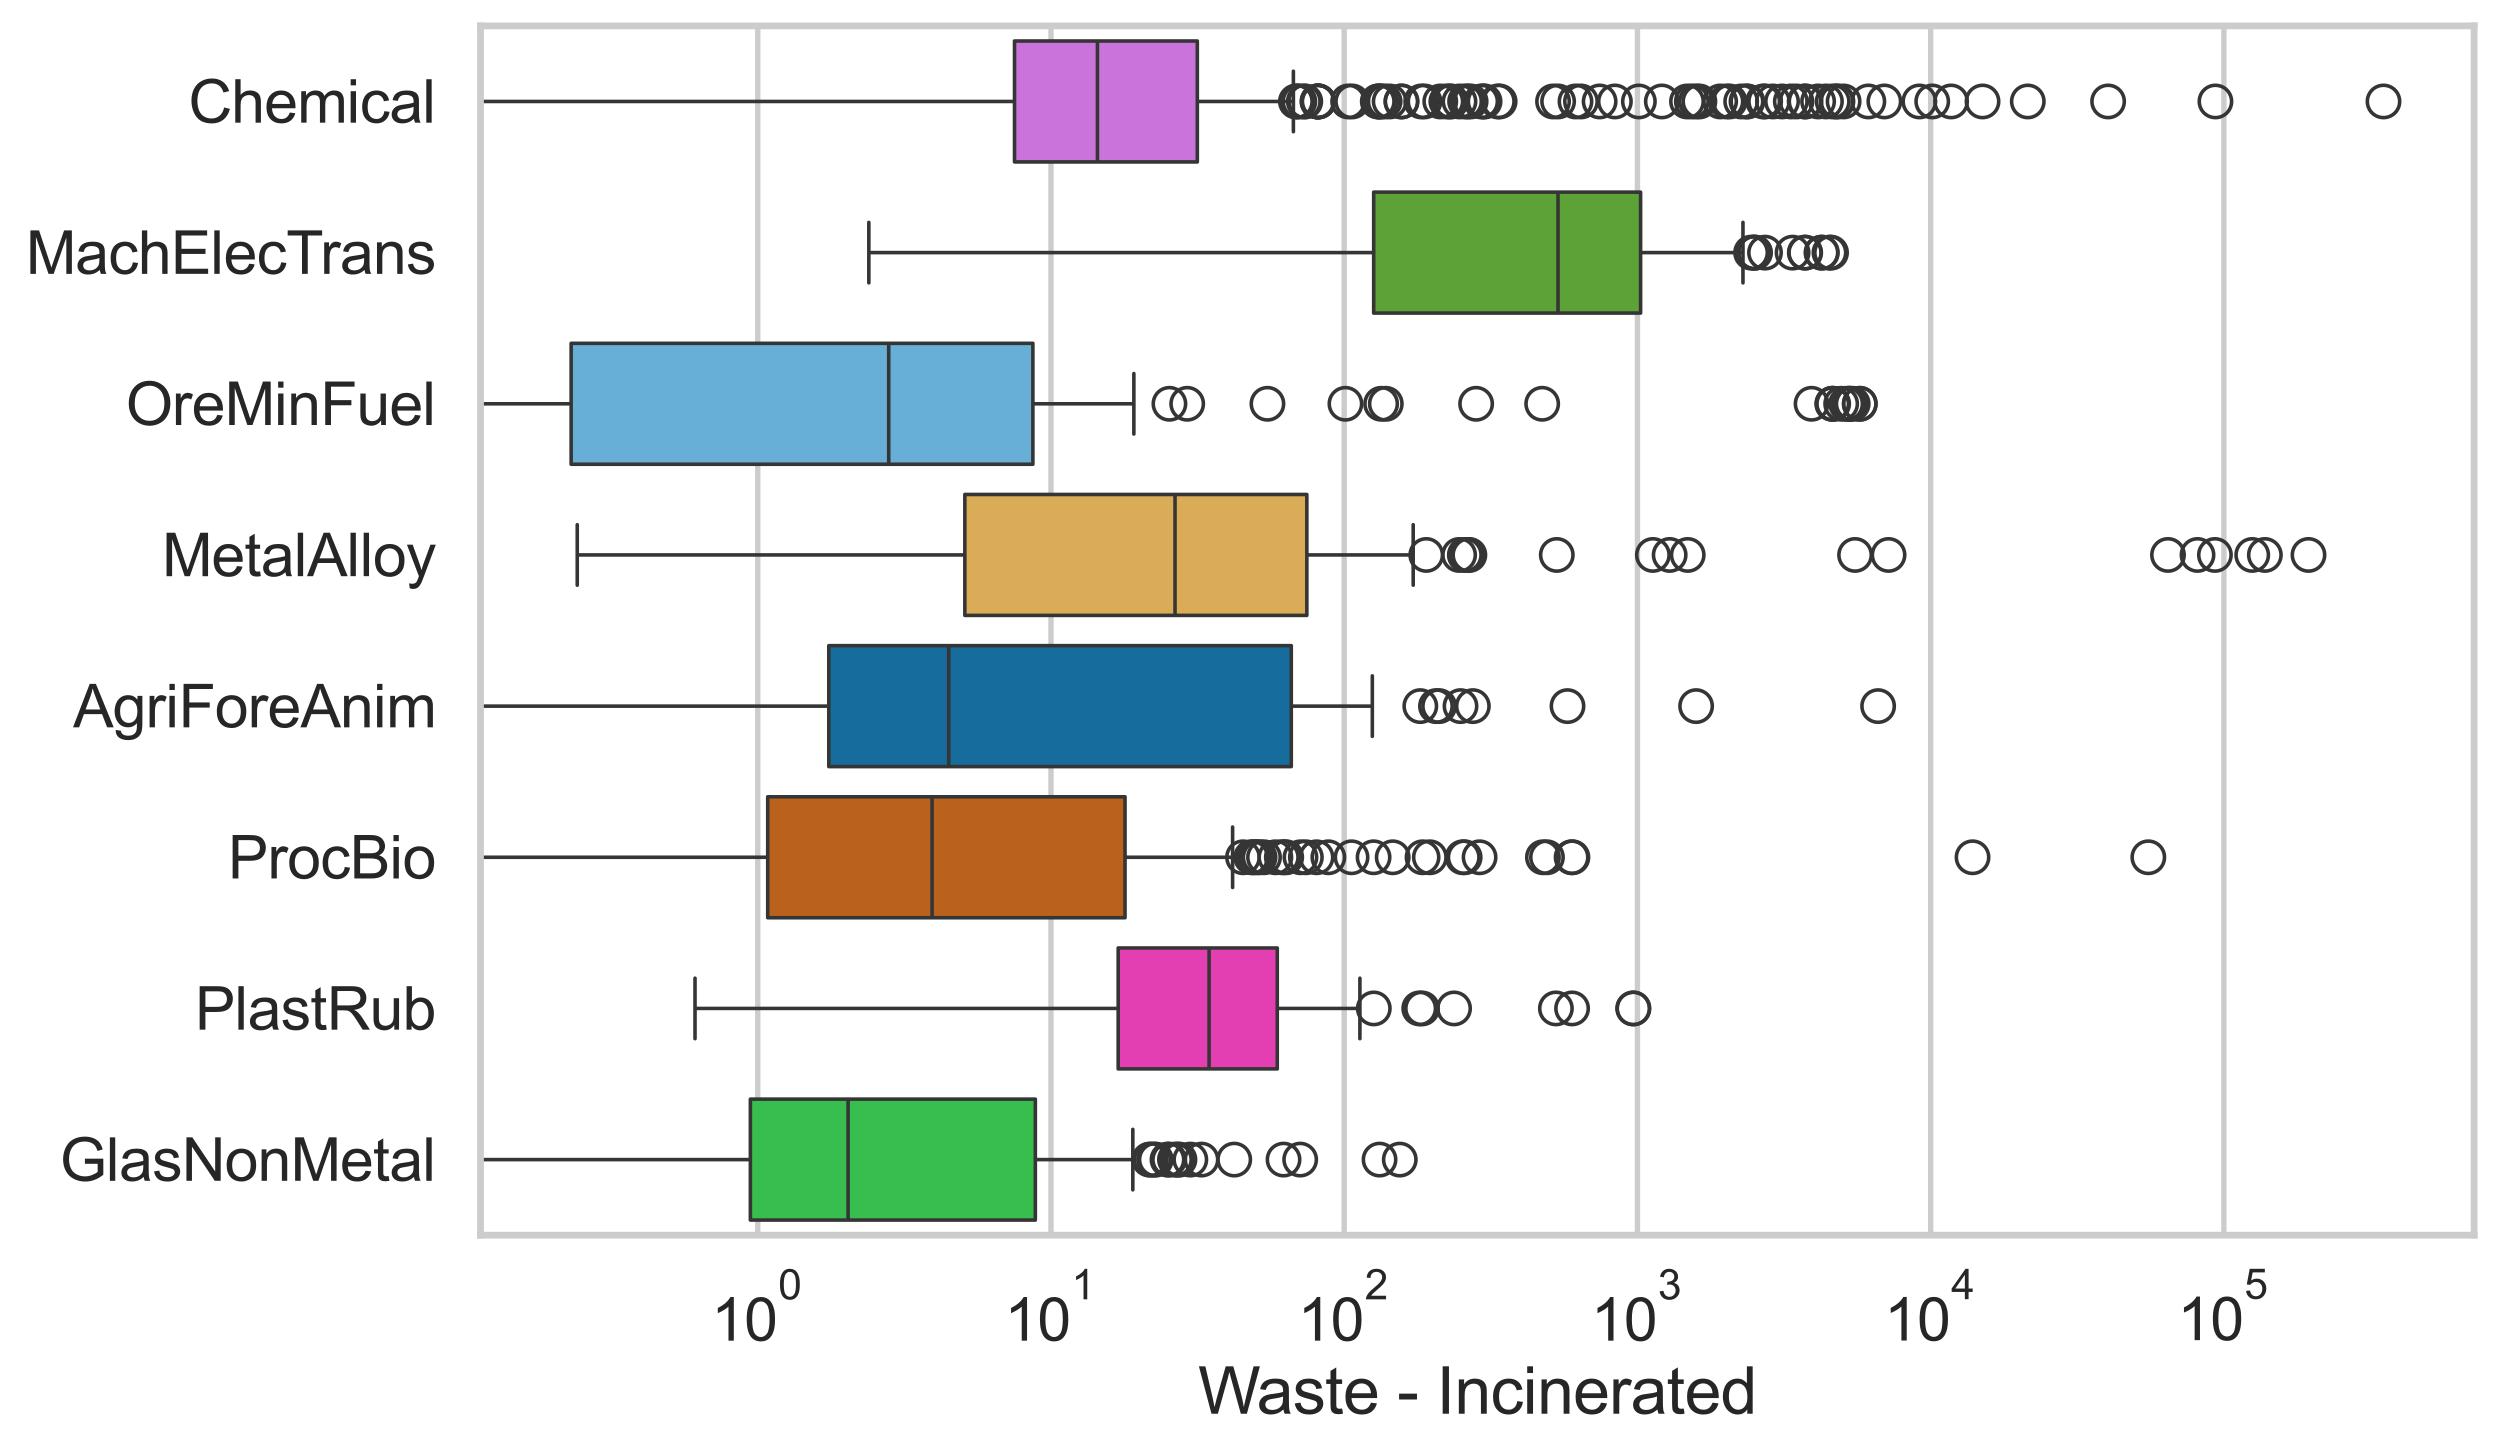 <?xml version="1.0" encoding="utf-8" standalone="no"?>
<!DOCTYPE svg PUBLIC "-//W3C//DTD SVG 1.1//EN"
  "http://www.w3.org/Graphics/SVG/1.1/DTD/svg11.dtd">
<svg xmlns:xlink="http://www.w3.org/1999/xlink" width="695.577pt" height="404.121pt" viewBox="0 0 695.577 404.121" xmlns="http://www.w3.org/2000/svg" version="1.1">
 <defs>
  <style type="text/css">*{stroke-linejoin: round; stroke-linecap: butt}</style>
 </defs>
 <g id="figure_1">
  <g id="patch_1">
   <path d="M 0 404.121 
L 695.577 404.121 
L 695.577 0 
L 0 0 
z
" style="fill: #ffffff"/>
  </g>
  <g id="axes_1">
   <g id="patch_2">
    <path d="M 133.697 343.665 
L 688.377 343.665 
L 688.377 7.2 
L 133.697 7.2 
z
" style="fill: #ffffff"/>
   </g>
   <g id="matplotlib.axis_1">
    <g id="xtick_1">
     <g id="line2d_1">
      <path d="M 210.829 343.665 
L 210.829 7.2 
" clip-path="url(#pbe32c1577d)" style="fill: none; stroke: #cccccc; stroke-width: 1.5; stroke-linecap: round"/>
     </g>
     <g id="text_1">
      <!-- $\mathdefault{10^{0}}$ -->
      <g style="fill: #262626" transform="translate(197.876 373.18) scale(0.165 -0.165)">
       <defs>
        <path id="ArialMT-31" d="M 2384 0 
L 1822 0 
L 1822 3584 
Q 1619 3391 1289 3197 
Q 959 3003 697 2906 
L 697 3450 
Q 1169 3672 1522 3987 
Q 1875 4303 2022 4600 
L 2384 4600 
L 2384 0 
z
" transform="scale(0.016)"/>
        <path id="ArialMT-30" d="M 266 2259 
Q 266 3072 433 3567 
Q 600 4063 929 4331 
Q 1259 4600 1759 4600 
Q 2128 4600 2406 4451 
Q 2684 4303 2865 4023 
Q 3047 3744 3150 3342 
Q 3253 2941 3253 2259 
Q 3253 1453 3087 958 
Q 2922 463 2592 192 
Q 2263 -78 1759 -78 
Q 1097 -78 719 397 
Q 266 969 266 2259 
z
M 844 2259 
Q 844 1131 1108 757 
Q 1372 384 1759 384 
Q 2147 384 2411 759 
Q 2675 1134 2675 2259 
Q 2675 3391 2411 3762 
Q 2147 4134 1753 4134 
Q 1366 4134 1134 3806 
Q 844 3388 844 2259 
z
" transform="scale(0.016)"/>
       </defs>
       <use xlink:href="#ArialMT-31" transform="translate(0 0.994)"/>
       <use xlink:href="#ArialMT-30" transform="translate(55.615 0.994)"/>
       <use xlink:href="#ArialMT-30" transform="translate(112.973 70.688) scale(0.7)"/>
      </g>
     </g>
    </g>
    <g id="xtick_2">
     <g id="line2d_2">
      <path d="M 292.415 343.665 
L 292.415 7.2 
" clip-path="url(#pbe32c1577d)" style="fill: none; stroke: #cccccc; stroke-width: 1.5; stroke-linecap: round"/>
     </g>
     <g id="text_2">
      <!-- $\mathdefault{10^{1}}$ -->
      <g style="fill: #262626" transform="translate(279.462 373.18) scale(0.165 -0.165)">
       <use xlink:href="#ArialMT-31" transform="translate(0 0.994)"/>
       <use xlink:href="#ArialMT-30" transform="translate(55.615 0.994)"/>
       <use xlink:href="#ArialMT-31" transform="translate(112.973 70.688) scale(0.7)"/>
      </g>
     </g>
    </g>
    <g id="xtick_3">
     <g id="line2d_3">
      <path d="M 374 343.665 
L 374 7.2 
" clip-path="url(#pbe32c1577d)" style="fill: none; stroke: #cccccc; stroke-width: 1.5; stroke-linecap: round"/>
     </g>
     <g id="text_3">
      <!-- $\mathdefault{10^{2}}$ -->
      <g style="fill: #262626" transform="translate(361.048 373.18) scale(0.165 -0.165)">
       <defs>
        <path id="ArialMT-32" d="M 3222 541 
L 3222 0 
L 194 0 
Q 188 203 259 391 
Q 375 700 629 1000 
Q 884 1300 1366 1694 
Q 2113 2306 2375 2664 
Q 2638 3022 2638 3341 
Q 2638 3675 2398 3904 
Q 2159 4134 1775 4134 
Q 1369 4134 1125 3890 
Q 881 3647 878 3216 
L 300 3275 
Q 359 3922 746 4261 
Q 1134 4600 1788 4600 
Q 2447 4600 2831 4234 
Q 3216 3869 3216 3328 
Q 3216 3053 3103 2787 
Q 2991 2522 2730 2228 
Q 2469 1934 1863 1422 
Q 1356 997 1212 845 
Q 1069 694 975 541 
L 3222 541 
z
" transform="scale(0.016)"/>
       </defs>
       <use xlink:href="#ArialMT-31" transform="translate(0 0.994)"/>
       <use xlink:href="#ArialMT-30" transform="translate(55.615 0.994)"/>
       <use xlink:href="#ArialMT-32" transform="translate(112.973 70.688) scale(0.7)"/>
      </g>
     </g>
    </g>
    <g id="xtick_4">
     <g id="line2d_4">
      <path d="M 455.586 343.665 
L 455.586 7.2 
" clip-path="url(#pbe32c1577d)" style="fill: none; stroke: #cccccc; stroke-width: 1.5; stroke-linecap: round"/>
     </g>
     <g id="text_4">
      <!-- $\mathdefault{10^{3}}$ -->
      <g style="fill: #262626" transform="translate(442.634 373.18) scale(0.165 -0.165)">
       <defs>
        <path id="ArialMT-33" d="M 269 1209 
L 831 1284 
Q 928 806 1161 595 
Q 1394 384 1728 384 
Q 2125 384 2398 659 
Q 2672 934 2672 1341 
Q 2672 1728 2419 1979 
Q 2166 2231 1775 2231 
Q 1616 2231 1378 2169 
L 1441 2663 
Q 1497 2656 1531 2656 
Q 1891 2656 2178 2843 
Q 2466 3031 2466 3422 
Q 2466 3731 2256 3934 
Q 2047 4138 1716 4138 
Q 1388 4138 1169 3931 
Q 950 3725 888 3313 
L 325 3413 
Q 428 3978 793 4289 
Q 1159 4600 1703 4600 
Q 2078 4600 2393 4439 
Q 2709 4278 2876 4000 
Q 3044 3722 3044 3409 
Q 3044 3113 2884 2869 
Q 2725 2625 2413 2481 
Q 2819 2388 3044 2092 
Q 3269 1797 3269 1353 
Q 3269 753 2831 336 
Q 2394 -81 1725 -81 
Q 1122 -81 723 278 
Q 325 638 269 1209 
z
" transform="scale(0.016)"/>
       </defs>
       <use xlink:href="#ArialMT-31" transform="translate(0 0.994)"/>
       <use xlink:href="#ArialMT-30" transform="translate(55.615 0.994)"/>
       <use xlink:href="#ArialMT-33" transform="translate(112.973 70.688) scale(0.7)"/>
      </g>
     </g>
    </g>
    <g id="xtick_5">
     <g id="line2d_5">
      <path d="M 537.172 343.665 
L 537.172 7.2 
" clip-path="url(#pbe32c1577d)" style="fill: none; stroke: #cccccc; stroke-width: 1.5; stroke-linecap: round"/>
     </g>
     <g id="text_5">
      <!-- $\mathdefault{10^{4}}$ -->
      <g style="fill: #262626" transform="translate(524.219 373.015) scale(0.165 -0.165)">
       <defs>
        <path id="ArialMT-34" d="M 2069 0 
L 2069 1097 
L 81 1097 
L 81 1613 
L 2172 4581 
L 2631 4581 
L 2631 1613 
L 3250 1613 
L 3250 1097 
L 2631 1097 
L 2631 0 
L 2069 0 
z
M 2069 1613 
L 2069 3678 
L 634 1613 
L 2069 1613 
z
" transform="scale(0.016)"/>
       </defs>
       <use xlink:href="#ArialMT-31" transform="translate(0 0.202)"/>
       <use xlink:href="#ArialMT-30" transform="translate(55.615 0.202)"/>
       <use xlink:href="#ArialMT-34" transform="translate(112.973 69.895) scale(0.7)"/>
      </g>
     </g>
    </g>
    <g id="xtick_6">
     <g id="line2d_6">
      <path d="M 618.758 343.665 
L 618.758 7.2 
" clip-path="url(#pbe32c1577d)" style="fill: none; stroke: #cccccc; stroke-width: 1.5; stroke-linecap: round"/>
     </g>
     <g id="text_6">
      <!-- $\mathdefault{10^{5}}$ -->
      <g style="fill: #262626" transform="translate(605.805 373.015) scale(0.165 -0.165)">
       <defs>
        <path id="ArialMT-35" d="M 266 1200 
L 856 1250 
Q 922 819 1161 601 
Q 1400 384 1738 384 
Q 2144 384 2425 690 
Q 2706 997 2706 1503 
Q 2706 1984 2436 2262 
Q 2166 2541 1728 2541 
Q 1456 2541 1237 2417 
Q 1019 2294 894 2097 
L 366 2166 
L 809 4519 
L 3088 4519 
L 3088 3981 
L 1259 3981 
L 1013 2750 
Q 1425 3038 1878 3038 
Q 2478 3038 2890 2622 
Q 3303 2206 3303 1553 
Q 3303 931 2941 478 
Q 2500 -78 1738 -78 
Q 1113 -78 717 272 
Q 322 622 266 1200 
z
" transform="scale(0.016)"/>
       </defs>
       <use xlink:href="#ArialMT-31" transform="translate(0 0.88)"/>
       <use xlink:href="#ArialMT-30" transform="translate(55.615 0.88)"/>
       <use xlink:href="#ArialMT-35" transform="translate(112.973 70.573) scale(0.7)"/>
      </g>
     </g>
    </g>
    <g id="xtick_7"/>
    <g id="xtick_8"/>
    <g id="xtick_9"/>
    <g id="xtick_10"/>
    <g id="xtick_11"/>
    <g id="xtick_12"/>
    <g id="xtick_13"/>
    <g id="xtick_14"/>
    <g id="xtick_15"/>
    <g id="xtick_16"/>
    <g id="xtick_17"/>
    <g id="xtick_18"/>
    <g id="xtick_19"/>
    <g id="xtick_20"/>
    <g id="xtick_21"/>
    <g id="xtick_22"/>
    <g id="xtick_23"/>
    <g id="xtick_24"/>
    <g id="xtick_25"/>
    <g id="xtick_26"/>
    <g id="xtick_27"/>
    <g id="xtick_28"/>
    <g id="xtick_29"/>
    <g id="xtick_30"/>
    <g id="xtick_31"/>
    <g id="xtick_32"/>
    <g id="xtick_33"/>
    <g id="xtick_34"/>
    <g id="xtick_35"/>
    <g id="xtick_36"/>
    <g id="xtick_37"/>
    <g id="xtick_38"/>
    <g id="xtick_39"/>
    <g id="xtick_40"/>
    <g id="xtick_41"/>
    <g id="xtick_42"/>
    <g id="xtick_43"/>
    <g id="xtick_44"/>
    <g id="xtick_45"/>
    <g id="xtick_46"/>
    <g id="xtick_47"/>
    <g id="xtick_48"/>
    <g id="xtick_49"/>
    <g id="xtick_50"/>
    <g id="xtick_51"/>
    <g id="xtick_52"/>
    <g id="xtick_53"/>
    <g id="xtick_54"/>
    <g id="xtick_55"/>
    <g id="xtick_56"/>
    <g id="xtick_57"/>
    <g id="xtick_58"/>
    <g id="xtick_59"/>
    <g id="xtick_60"/>
    <g id="text_7">
     <!-- Waste - Incinerated -->
     <g style="fill: #262626" transform="translate(333.346 393.344) scale(0.18 -0.18)">
      <defs>
       <path id="ArialMT-57" d="M 1294 0 
L 78 4581 
L 700 4581 
L 1397 1578 
Q 1509 1106 1591 641 
Q 1766 1375 1797 1488 
L 2669 4581 
L 3400 4581 
L 4056 2263 
Q 4303 1400 4413 641 
Q 4500 1075 4641 1638 
L 5359 4581 
L 5969 4581 
L 4713 0 
L 4128 0 
L 3163 3491 
Q 3041 3928 3019 4028 
Q 2947 3713 2884 3491 
L 1913 0 
L 1294 0 
z
" transform="scale(0.016)"/>
       <path id="ArialMT-61" d="M 2588 409 
Q 2275 144 1986 34 
Q 1697 -75 1366 -75 
Q 819 -75 525 192 
Q 231 459 231 875 
Q 231 1119 342 1320 
Q 453 1522 633 1644 
Q 813 1766 1038 1828 
Q 1203 1872 1538 1913 
Q 2219 1994 2541 2106 
Q 2544 2222 2544 2253 
Q 2544 2597 2384 2738 
Q 2169 2928 1744 2928 
Q 1347 2928 1158 2789 
Q 969 2650 878 2297 
L 328 2372 
Q 403 2725 575 2942 
Q 747 3159 1072 3276 
Q 1397 3394 1825 3394 
Q 2250 3394 2515 3294 
Q 2781 3194 2906 3042 
Q 3031 2891 3081 2659 
Q 3109 2516 3109 2141 
L 3109 1391 
Q 3109 606 3145 398 
Q 3181 191 3288 0 
L 2700 0 
Q 2613 175 2588 409 
z
M 2541 1666 
Q 2234 1541 1622 1453 
Q 1275 1403 1131 1340 
Q 988 1278 909 1158 
Q 831 1038 831 891 
Q 831 666 1001 516 
Q 1172 366 1500 366 
Q 1825 366 2078 508 
Q 2331 650 2450 897 
Q 2541 1088 2541 1459 
L 2541 1666 
z
" transform="scale(0.016)"/>
       <path id="ArialMT-73" d="M 197 991 
L 753 1078 
Q 800 744 1014 566 
Q 1228 388 1613 388 
Q 2000 388 2187 545 
Q 2375 703 2375 916 
Q 2375 1106 2209 1216 
Q 2094 1291 1634 1406 
Q 1016 1563 777 1677 
Q 538 1791 414 1992 
Q 291 2194 291 2438 
Q 291 2659 392 2848 
Q 494 3038 669 3163 
Q 800 3259 1026 3326 
Q 1253 3394 1513 3394 
Q 1903 3394 2198 3281 
Q 2494 3169 2634 2976 
Q 2775 2784 2828 2463 
L 2278 2388 
Q 2241 2644 2061 2787 
Q 1881 2931 1553 2931 
Q 1166 2931 1000 2803 
Q 834 2675 834 2503 
Q 834 2394 903 2306 
Q 972 2216 1119 2156 
Q 1203 2125 1616 2013 
Q 2213 1853 2448 1751 
Q 2684 1650 2818 1456 
Q 2953 1263 2953 975 
Q 2953 694 2789 445 
Q 2625 197 2315 61 
Q 2006 -75 1616 -75 
Q 969 -75 630 194 
Q 291 463 197 991 
z
" transform="scale(0.016)"/>
       <path id="ArialMT-74" d="M 1650 503 
L 1731 6 
Q 1494 -44 1306 -44 
Q 1000 -44 831 53 
Q 663 150 594 308 
Q 525 466 525 972 
L 525 2881 
L 113 2881 
L 113 3319 
L 525 3319 
L 525 4141 
L 1084 4478 
L 1084 3319 
L 1650 3319 
L 1650 2881 
L 1084 2881 
L 1084 941 
Q 1084 700 1114 631 
Q 1144 563 1211 522 
Q 1278 481 1403 481 
Q 1497 481 1650 503 
z
" transform="scale(0.016)"/>
       <path id="ArialMT-65" d="M 2694 1069 
L 3275 997 
Q 3138 488 2766 206 
Q 2394 -75 1816 -75 
Q 1088 -75 661 373 
Q 234 822 234 1631 
Q 234 2469 665 2931 
Q 1097 3394 1784 3394 
Q 2450 3394 2872 2941 
Q 3294 2488 3294 1666 
Q 3294 1616 3291 1516 
L 816 1516 
Q 847 969 1125 678 
Q 1403 388 1819 388 
Q 2128 388 2347 550 
Q 2566 713 2694 1069 
z
M 847 1978 
L 2700 1978 
Q 2663 2397 2488 2606 
Q 2219 2931 1791 2931 
Q 1403 2931 1139 2672 
Q 875 2413 847 1978 
z
" transform="scale(0.016)"/>
       <path id="ArialMT-20" transform="scale(0.016)"/>
       <path id="ArialMT-2d" d="M 203 1375 
L 203 1941 
L 1931 1941 
L 1931 1375 
L 203 1375 
z
" transform="scale(0.016)"/>
       <path id="ArialMT-49" d="M 597 0 
L 597 4581 
L 1203 4581 
L 1203 0 
L 597 0 
z
" transform="scale(0.016)"/>
       <path id="ArialMT-6e" d="M 422 0 
L 422 3319 
L 928 3319 
L 928 2847 
Q 1294 3394 1984 3394 
Q 2284 3394 2536 3286 
Q 2788 3178 2913 3003 
Q 3038 2828 3088 2588 
Q 3119 2431 3119 2041 
L 3119 0 
L 2556 0 
L 2556 2019 
Q 2556 2363 2490 2533 
Q 2425 2703 2258 2804 
Q 2091 2906 1866 2906 
Q 1506 2906 1245 2678 
Q 984 2450 984 1813 
L 984 0 
L 422 0 
z
" transform="scale(0.016)"/>
       <path id="ArialMT-63" d="M 2588 1216 
L 3141 1144 
Q 3050 572 2676 248 
Q 2303 -75 1759 -75 
Q 1078 -75 664 370 
Q 250 816 250 1647 
Q 250 2184 428 2587 
Q 606 2991 970 3192 
Q 1334 3394 1763 3394 
Q 2303 3394 2647 3120 
Q 2991 2847 3088 2344 
L 2541 2259 
Q 2463 2594 2264 2762 
Q 2066 2931 1784 2931 
Q 1359 2931 1093 2626 
Q 828 2322 828 1663 
Q 828 994 1084 691 
Q 1341 388 1753 388 
Q 2084 388 2306 591 
Q 2528 794 2588 1216 
z
" transform="scale(0.016)"/>
       <path id="ArialMT-69" d="M 425 3934 
L 425 4581 
L 988 4581 
L 988 3934 
L 425 3934 
z
M 425 0 
L 425 3319 
L 988 3319 
L 988 0 
L 425 0 
z
" transform="scale(0.016)"/>
       <path id="ArialMT-72" d="M 416 0 
L 416 3319 
L 922 3319 
L 922 2816 
Q 1116 3169 1280 3281 
Q 1444 3394 1641 3394 
Q 1925 3394 2219 3213 
L 2025 2691 
Q 1819 2813 1613 2813 
Q 1428 2813 1281 2702 
Q 1134 2591 1072 2394 
Q 978 2094 978 1738 
L 978 0 
L 416 0 
z
" transform="scale(0.016)"/>
       <path id="ArialMT-64" d="M 2575 0 
L 2575 419 
Q 2259 -75 1647 -75 
Q 1250 -75 917 144 
Q 584 363 401 755 
Q 219 1147 219 1656 
Q 219 2153 384 2558 
Q 550 2963 881 3178 
Q 1213 3394 1622 3394 
Q 1922 3394 2156 3267 
Q 2391 3141 2538 2938 
L 2538 4581 
L 3097 4581 
L 3097 0 
L 2575 0 
z
M 797 1656 
Q 797 1019 1065 703 
Q 1334 388 1700 388 
Q 2069 388 2326 689 
Q 2584 991 2584 1609 
Q 2584 2291 2321 2609 
Q 2059 2928 1675 2928 
Q 1300 2928 1048 2622 
Q 797 2316 797 1656 
z
" transform="scale(0.016)"/>
      </defs>
      <use xlink:href="#ArialMT-57"/>
      <use xlink:href="#ArialMT-61" transform="translate(90.635 0)"/>
      <use xlink:href="#ArialMT-73" transform="translate(146.25 0)"/>
      <use xlink:href="#ArialMT-74" transform="translate(196.25 0)"/>
      <use xlink:href="#ArialMT-65" transform="translate(224.033 0)"/>
      <use xlink:href="#ArialMT-20" transform="translate(279.648 0)"/>
      <use xlink:href="#ArialMT-2d" transform="translate(307.432 0)"/>
      <use xlink:href="#ArialMT-20" transform="translate(340.732 0)"/>
      <use xlink:href="#ArialMT-49" transform="translate(368.516 0)"/>
      <use xlink:href="#ArialMT-6e" transform="translate(396.299 0)"/>
      <use xlink:href="#ArialMT-63" transform="translate(451.914 0)"/>
      <use xlink:href="#ArialMT-69" transform="translate(501.914 0)"/>
      <use xlink:href="#ArialMT-6e" transform="translate(524.131 0)"/>
      <use xlink:href="#ArialMT-65" transform="translate(579.746 0)"/>
      <use xlink:href="#ArialMT-72" transform="translate(635.361 0)"/>
      <use xlink:href="#ArialMT-61" transform="translate(668.662 0)"/>
      <use xlink:href="#ArialMT-74" transform="translate(724.277 0)"/>
      <use xlink:href="#ArialMT-65" transform="translate(752.061 0)"/>
      <use xlink:href="#ArialMT-64" transform="translate(807.676 0)"/>
     </g>
    </g>
   </g>
   <g id="matplotlib.axis_2">
    <g id="ytick_1">
     <g id="text_8">
      <!-- Chemical -->
      <g style="fill: #262626" transform="translate(52.428 34.134) scale(0.165 -0.165)">
       <defs>
        <path id="ArialMT-43" d="M 3763 1606 
L 4369 1453 
Q 4178 706 3683 314 
Q 3188 -78 2472 -78 
Q 1731 -78 1267 223 
Q 803 525 561 1097 
Q 319 1669 319 2325 
Q 319 3041 592 3573 
Q 866 4106 1370 4382 
Q 1875 4659 2481 4659 
Q 3169 4659 3637 4309 
Q 4106 3959 4291 3325 
L 3694 3184 
Q 3534 3684 3231 3912 
Q 2928 4141 2469 4141 
Q 1941 4141 1586 3887 
Q 1231 3634 1087 3207 
Q 944 2781 944 2328 
Q 944 1744 1114 1308 
Q 1284 872 1643 656 
Q 2003 441 2422 441 
Q 2931 441 3284 734 
Q 3638 1028 3763 1606 
z
" transform="scale(0.016)"/>
        <path id="ArialMT-68" d="M 422 0 
L 422 4581 
L 984 4581 
L 984 2938 
Q 1378 3394 1978 3394 
Q 2347 3394 2619 3248 
Q 2891 3103 3008 2847 
Q 3125 2591 3125 2103 
L 3125 0 
L 2563 0 
L 2563 2103 
Q 2563 2525 2380 2717 
Q 2197 2909 1863 2909 
Q 1613 2909 1392 2779 
Q 1172 2650 1078 2428 
Q 984 2206 984 1816 
L 984 0 
L 422 0 
z
" transform="scale(0.016)"/>
        <path id="ArialMT-6d" d="M 422 0 
L 422 3319 
L 925 3319 
L 925 2853 
Q 1081 3097 1340 3245 
Q 1600 3394 1931 3394 
Q 2300 3394 2536 3241 
Q 2772 3088 2869 2813 
Q 3263 3394 3894 3394 
Q 4388 3394 4653 3120 
Q 4919 2847 4919 2278 
L 4919 0 
L 4359 0 
L 4359 2091 
Q 4359 2428 4304 2576 
Q 4250 2725 4106 2815 
Q 3963 2906 3769 2906 
Q 3419 2906 3187 2673 
Q 2956 2441 2956 1928 
L 2956 0 
L 2394 0 
L 2394 2156 
Q 2394 2531 2256 2718 
Q 2119 2906 1806 2906 
Q 1569 2906 1367 2781 
Q 1166 2656 1075 2415 
Q 984 2175 984 1722 
L 984 0 
L 422 0 
z
" transform="scale(0.016)"/>
        <path id="ArialMT-6c" d="M 409 0 
L 409 4581 
L 972 4581 
L 972 0 
L 409 0 
z
" transform="scale(0.016)"/>
       </defs>
       <use xlink:href="#ArialMT-43"/>
       <use xlink:href="#ArialMT-68" transform="translate(72.217 0)"/>
       <use xlink:href="#ArialMT-65" transform="translate(127.832 0)"/>
       <use xlink:href="#ArialMT-6d" transform="translate(183.447 0)"/>
       <use xlink:href="#ArialMT-69" transform="translate(266.748 0)"/>
       <use xlink:href="#ArialMT-63" transform="translate(288.965 0)"/>
       <use xlink:href="#ArialMT-61" transform="translate(338.965 0)"/>
       <use xlink:href="#ArialMT-6c" transform="translate(394.58 0)"/>
      </g>
     </g>
    </g>
    <g id="ytick_2">
     <g id="text_9">
      <!-- MachElecTrans -->
      <g style="fill: #262626" transform="translate(7.2 76.192) scale(0.165 -0.165)">
       <defs>
        <path id="ArialMT-4d" d="M 475 0 
L 475 4581 
L 1388 4581 
L 2472 1338 
Q 2622 884 2691 659 
Q 2769 909 2934 1394 
L 4031 4581 
L 4847 4581 
L 4847 0 
L 4263 0 
L 4263 3834 
L 2931 0 
L 2384 0 
L 1059 3900 
L 1059 0 
L 475 0 
z
" transform="scale(0.016)"/>
        <path id="ArialMT-45" d="M 506 0 
L 506 4581 
L 3819 4581 
L 3819 4041 
L 1113 4041 
L 1113 2638 
L 3647 2638 
L 3647 2100 
L 1113 2100 
L 1113 541 
L 3925 541 
L 3925 0 
L 506 0 
z
" transform="scale(0.016)"/>
        <path id="ArialMT-54" d="M 1659 0 
L 1659 4041 
L 150 4041 
L 150 4581 
L 3781 4581 
L 3781 4041 
L 2266 4041 
L 2266 0 
L 1659 0 
z
" transform="scale(0.016)"/>
       </defs>
       <use xlink:href="#ArialMT-4d"/>
       <use xlink:href="#ArialMT-61" transform="translate(83.301 0)"/>
       <use xlink:href="#ArialMT-63" transform="translate(138.916 0)"/>
       <use xlink:href="#ArialMT-68" transform="translate(188.916 0)"/>
       <use xlink:href="#ArialMT-45" transform="translate(244.531 0)"/>
       <use xlink:href="#ArialMT-6c" transform="translate(311.23 0)"/>
       <use xlink:href="#ArialMT-65" transform="translate(333.447 0)"/>
       <use xlink:href="#ArialMT-63" transform="translate(389.062 0)"/>
       <use xlink:href="#ArialMT-54" transform="translate(439.062 0)"/>
       <use xlink:href="#ArialMT-72" transform="translate(496.396 0)"/>
       <use xlink:href="#ArialMT-61" transform="translate(529.697 0)"/>
       <use xlink:href="#ArialMT-6e" transform="translate(585.312 0)"/>
       <use xlink:href="#ArialMT-73" transform="translate(640.928 0)"/>
      </g>
     </g>
    </g>
    <g id="ytick_3">
     <g id="text_10">
      <!-- OreMinFuel -->
      <g style="fill: #262626" transform="translate(35.013 118.25) scale(0.165 -0.165)">
       <defs>
        <path id="ArialMT-4f" d="M 309 2231 
Q 309 3372 921 4017 
Q 1534 4663 2503 4663 
Q 3138 4663 3647 4359 
Q 4156 4056 4423 3514 
Q 4691 2972 4691 2284 
Q 4691 1588 4409 1038 
Q 4128 488 3612 205 
Q 3097 -78 2500 -78 
Q 1853 -78 1343 234 
Q 834 547 571 1087 
Q 309 1628 309 2231 
z
M 934 2222 
Q 934 1394 1379 917 
Q 1825 441 2497 441 
Q 3181 441 3623 922 
Q 4066 1403 4066 2288 
Q 4066 2847 3877 3264 
Q 3688 3681 3323 3911 
Q 2959 4141 2506 4141 
Q 1863 4141 1398 3698 
Q 934 3256 934 2222 
z
" transform="scale(0.016)"/>
        <path id="ArialMT-46" d="M 525 0 
L 525 4581 
L 3616 4581 
L 3616 4041 
L 1131 4041 
L 1131 2622 
L 3281 2622 
L 3281 2081 
L 1131 2081 
L 1131 0 
L 525 0 
z
" transform="scale(0.016)"/>
        <path id="ArialMT-75" d="M 2597 0 
L 2597 488 
Q 2209 -75 1544 -75 
Q 1250 -75 995 37 
Q 741 150 617 320 
Q 494 491 444 738 
Q 409 903 409 1263 
L 409 3319 
L 972 3319 
L 972 1478 
Q 972 1038 1006 884 
Q 1059 663 1231 536 
Q 1403 409 1656 409 
Q 1909 409 2131 539 
Q 2353 669 2445 892 
Q 2538 1116 2538 1541 
L 2538 3319 
L 3100 3319 
L 3100 0 
L 2597 0 
z
" transform="scale(0.016)"/>
       </defs>
       <use xlink:href="#ArialMT-4f"/>
       <use xlink:href="#ArialMT-72" transform="translate(77.783 0)"/>
       <use xlink:href="#ArialMT-65" transform="translate(111.084 0)"/>
       <use xlink:href="#ArialMT-4d" transform="translate(166.699 0)"/>
       <use xlink:href="#ArialMT-69" transform="translate(250 0)"/>
       <use xlink:href="#ArialMT-6e" transform="translate(272.217 0)"/>
       <use xlink:href="#ArialMT-46" transform="translate(327.832 0)"/>
       <use xlink:href="#ArialMT-75" transform="translate(388.916 0)"/>
       <use xlink:href="#ArialMT-65" transform="translate(444.531 0)"/>
       <use xlink:href="#ArialMT-6c" transform="translate(500.146 0)"/>
      </g>
     </g>
    </g>
    <g id="ytick_4">
     <g id="text_11">
      <!-- MetalAlloy -->
      <g style="fill: #262626" transform="translate(45.088 160.308) scale(0.165 -0.165)">
       <defs>
        <path id="ArialMT-41" d="M -9 0 
L 1750 4581 
L 2403 4581 
L 4278 0 
L 3588 0 
L 3053 1388 
L 1138 1388 
L 634 0 
L -9 0 
z
M 1313 1881 
L 2866 1881 
L 2388 3150 
Q 2169 3728 2063 4100 
Q 1975 3659 1816 3225 
L 1313 1881 
z
" transform="scale(0.016)"/>
        <path id="ArialMT-6f" d="M 213 1659 
Q 213 2581 725 3025 
Q 1153 3394 1769 3394 
Q 2453 3394 2887 2945 
Q 3322 2497 3322 1706 
Q 3322 1066 3130 698 
Q 2938 331 2570 128 
Q 2203 -75 1769 -75 
Q 1072 -75 642 372 
Q 213 819 213 1659 
z
M 791 1659 
Q 791 1022 1069 705 
Q 1347 388 1769 388 
Q 2188 388 2466 706 
Q 2744 1025 2744 1678 
Q 2744 2294 2464 2611 
Q 2184 2928 1769 2928 
Q 1347 2928 1069 2612 
Q 791 2297 791 1659 
z
" transform="scale(0.016)"/>
        <path id="ArialMT-79" d="M 397 -1278 
L 334 -750 
Q 519 -800 656 -800 
Q 844 -800 956 -737 
Q 1069 -675 1141 -563 
Q 1194 -478 1313 -144 
Q 1328 -97 1363 -6 
L 103 3319 
L 709 3319 
L 1400 1397 
Q 1534 1031 1641 628 
Q 1738 1016 1872 1384 
L 2581 3319 
L 3144 3319 
L 1881 -56 
Q 1678 -603 1566 -809 
Q 1416 -1088 1222 -1217 
Q 1028 -1347 759 -1347 
Q 597 -1347 397 -1278 
z
" transform="scale(0.016)"/>
       </defs>
       <use xlink:href="#ArialMT-4d"/>
       <use xlink:href="#ArialMT-65" transform="translate(83.301 0)"/>
       <use xlink:href="#ArialMT-74" transform="translate(138.916 0)"/>
       <use xlink:href="#ArialMT-61" transform="translate(166.699 0)"/>
       <use xlink:href="#ArialMT-6c" transform="translate(222.314 0)"/>
       <use xlink:href="#ArialMT-41" transform="translate(244.531 0)"/>
       <use xlink:href="#ArialMT-6c" transform="translate(311.23 0)"/>
       <use xlink:href="#ArialMT-6c" transform="translate(333.447 0)"/>
       <use xlink:href="#ArialMT-6f" transform="translate(355.664 0)"/>
       <use xlink:href="#ArialMT-79" transform="translate(411.279 0)"/>
      </g>
     </g>
    </g>
    <g id="ytick_5">
     <g id="text_12">
      <!-- AgriForeAnim -->
      <g style="fill: #262626" transform="translate(20.341 202.366) scale(0.165 -0.165)">
       <defs>
        <path id="ArialMT-67" d="M 319 -275 
L 866 -356 
Q 900 -609 1056 -725 
Q 1266 -881 1628 -881 
Q 2019 -881 2231 -725 
Q 2444 -569 2519 -288 
Q 2563 -116 2559 434 
Q 2191 0 1641 0 
Q 956 0 581 494 
Q 206 988 206 1678 
Q 206 2153 378 2554 
Q 550 2956 876 3175 
Q 1203 3394 1644 3394 
Q 2231 3394 2613 2919 
L 2613 3319 
L 3131 3319 
L 3131 450 
Q 3131 -325 2973 -648 
Q 2816 -972 2473 -1159 
Q 2131 -1347 1631 -1347 
Q 1038 -1347 672 -1080 
Q 306 -813 319 -275 
z
M 784 1719 
Q 784 1066 1043 766 
Q 1303 466 1694 466 
Q 2081 466 2343 764 
Q 2606 1063 2606 1700 
Q 2606 2309 2336 2618 
Q 2066 2928 1684 2928 
Q 1309 2928 1046 2623 
Q 784 2319 784 1719 
z
" transform="scale(0.016)"/>
       </defs>
       <use xlink:href="#ArialMT-41"/>
       <use xlink:href="#ArialMT-67" transform="translate(66.699 0)"/>
       <use xlink:href="#ArialMT-72" transform="translate(122.314 0)"/>
       <use xlink:href="#ArialMT-69" transform="translate(155.615 0)"/>
       <use xlink:href="#ArialMT-46" transform="translate(177.832 0)"/>
       <use xlink:href="#ArialMT-6f" transform="translate(238.916 0)"/>
       <use xlink:href="#ArialMT-72" transform="translate(294.531 0)"/>
       <use xlink:href="#ArialMT-65" transform="translate(327.832 0)"/>
       <use xlink:href="#ArialMT-41" transform="translate(383.447 0)"/>
       <use xlink:href="#ArialMT-6e" transform="translate(450.146 0)"/>
       <use xlink:href="#ArialMT-69" transform="translate(505.762 0)"/>
       <use xlink:href="#ArialMT-6d" transform="translate(527.979 0)"/>
      </g>
     </g>
    </g>
    <g id="ytick_6">
     <g id="text_13">
      <!-- ProcBio -->
      <g style="fill: #262626" transform="translate(63.424 244.425) scale(0.165 -0.165)">
       <defs>
        <path id="ArialMT-50" d="M 494 0 
L 494 4581 
L 2222 4581 
Q 2678 4581 2919 4538 
Q 3256 4481 3484 4323 
Q 3713 4166 3852 3881 
Q 3991 3597 3991 3256 
Q 3991 2672 3619 2267 
Q 3247 1863 2275 1863 
L 1100 1863 
L 1100 0 
L 494 0 
z
M 1100 2403 
L 2284 2403 
Q 2872 2403 3119 2622 
Q 3366 2841 3366 3238 
Q 3366 3525 3220 3729 
Q 3075 3934 2838 4000 
Q 2684 4041 2272 4041 
L 1100 4041 
L 1100 2403 
z
" transform="scale(0.016)"/>
        <path id="ArialMT-42" d="M 469 0 
L 469 4581 
L 2188 4581 
Q 2713 4581 3030 4442 
Q 3347 4303 3526 4014 
Q 3706 3725 3706 3409 
Q 3706 3116 3547 2856 
Q 3388 2597 3066 2438 
Q 3481 2316 3704 2022 
Q 3928 1728 3928 1328 
Q 3928 1006 3792 729 
Q 3656 453 3456 303 
Q 3256 153 2954 76 
Q 2653 0 2216 0 
L 469 0 
z
M 1075 2656 
L 2066 2656 
Q 2469 2656 2644 2709 
Q 2875 2778 2992 2937 
Q 3109 3097 3109 3338 
Q 3109 3566 3000 3739 
Q 2891 3913 2687 3977 
Q 2484 4041 1991 4041 
L 1075 4041 
L 1075 2656 
z
M 1075 541 
L 2216 541 
Q 2509 541 2628 563 
Q 2838 600 2978 687 
Q 3119 775 3209 942 
Q 3300 1109 3300 1328 
Q 3300 1584 3169 1773 
Q 3038 1963 2805 2039 
Q 2572 2116 2134 2116 
L 1075 2116 
L 1075 541 
z
" transform="scale(0.016)"/>
       </defs>
       <use xlink:href="#ArialMT-50"/>
       <use xlink:href="#ArialMT-72" transform="translate(66.699 0)"/>
       <use xlink:href="#ArialMT-6f" transform="translate(100 0)"/>
       <use xlink:href="#ArialMT-63" transform="translate(155.615 0)"/>
       <use xlink:href="#ArialMT-42" transform="translate(205.615 0)"/>
       <use xlink:href="#ArialMT-69" transform="translate(272.314 0)"/>
       <use xlink:href="#ArialMT-6f" transform="translate(294.531 0)"/>
      </g>
     </g>
    </g>
    <g id="ytick_7">
     <g id="text_14">
      <!-- PlastRub -->
      <g style="fill: #262626" transform="translate(54.248 286.483) scale(0.165 -0.165)">
       <defs>
        <path id="ArialMT-52" d="M 503 0 
L 503 4581 
L 2534 4581 
Q 3147 4581 3465 4457 
Q 3784 4334 3975 4021 
Q 4166 3709 4166 3331 
Q 4166 2844 3850 2509 
Q 3534 2175 2875 2084 
Q 3116 1969 3241 1856 
Q 3506 1613 3744 1247 
L 4541 0 
L 3778 0 
L 3172 953 
Q 2906 1366 2734 1584 
Q 2563 1803 2427 1890 
Q 2291 1978 2150 2013 
Q 2047 2034 1813 2034 
L 1109 2034 
L 1109 0 
L 503 0 
z
M 1109 2559 
L 2413 2559 
Q 2828 2559 3062 2645 
Q 3297 2731 3419 2920 
Q 3541 3109 3541 3331 
Q 3541 3656 3305 3865 
Q 3069 4075 2559 4075 
L 1109 4075 
L 1109 2559 
z
" transform="scale(0.016)"/>
        <path id="ArialMT-62" d="M 941 0 
L 419 0 
L 419 4581 
L 981 4581 
L 981 2947 
Q 1338 3394 1891 3394 
Q 2197 3394 2470 3270 
Q 2744 3147 2920 2923 
Q 3097 2700 3197 2384 
Q 3297 2069 3297 1709 
Q 3297 856 2875 390 
Q 2453 -75 1863 -75 
Q 1275 -75 941 416 
L 941 0 
z
M 934 1684 
Q 934 1088 1097 822 
Q 1363 388 1816 388 
Q 2184 388 2453 708 
Q 2722 1028 2722 1663 
Q 2722 2313 2464 2622 
Q 2206 2931 1841 2931 
Q 1472 2931 1203 2611 
Q 934 2291 934 1684 
z
" transform="scale(0.016)"/>
       </defs>
       <use xlink:href="#ArialMT-50"/>
       <use xlink:href="#ArialMT-6c" transform="translate(66.699 0)"/>
       <use xlink:href="#ArialMT-61" transform="translate(88.916 0)"/>
       <use xlink:href="#ArialMT-73" transform="translate(144.531 0)"/>
       <use xlink:href="#ArialMT-74" transform="translate(194.531 0)"/>
       <use xlink:href="#ArialMT-52" transform="translate(222.314 0)"/>
       <use xlink:href="#ArialMT-75" transform="translate(294.531 0)"/>
       <use xlink:href="#ArialMT-62" transform="translate(350.146 0)"/>
      </g>
     </g>
    </g>
    <g id="ytick_8">
     <g id="text_15">
      <!-- GlasNonMetal -->
      <g style="fill: #262626" transform="translate(16.659 328.541) scale(0.165 -0.165)">
       <defs>
        <path id="ArialMT-47" d="M 2638 1797 
L 2638 2334 
L 4578 2338 
L 4578 638 
Q 4131 281 3656 101 
Q 3181 -78 2681 -78 
Q 2006 -78 1454 211 
Q 903 500 622 1047 
Q 341 1594 341 2269 
Q 341 2938 620 3517 
Q 900 4097 1425 4378 
Q 1950 4659 2634 4659 
Q 3131 4659 3532 4498 
Q 3934 4338 4162 4050 
Q 4391 3763 4509 3300 
L 3963 3150 
Q 3859 3500 3706 3700 
Q 3553 3900 3268 4020 
Q 2984 4141 2638 4141 
Q 2222 4141 1919 4014 
Q 1616 3888 1430 3681 
Q 1244 3475 1141 3228 
Q 966 2803 966 2306 
Q 966 1694 1177 1281 
Q 1388 869 1791 669 
Q 2194 469 2647 469 
Q 3041 469 3416 620 
Q 3791 772 3984 944 
L 3984 1797 
L 2638 1797 
z
" transform="scale(0.016)"/>
        <path id="ArialMT-4e" d="M 488 0 
L 488 4581 
L 1109 4581 
L 3516 984 
L 3516 4581 
L 4097 4581 
L 4097 0 
L 3475 0 
L 1069 3600 
L 1069 0 
L 488 0 
z
" transform="scale(0.016)"/>
       </defs>
       <use xlink:href="#ArialMT-47"/>
       <use xlink:href="#ArialMT-6c" transform="translate(77.783 0)"/>
       <use xlink:href="#ArialMT-61" transform="translate(100 0)"/>
       <use xlink:href="#ArialMT-73" transform="translate(155.615 0)"/>
       <use xlink:href="#ArialMT-4e" transform="translate(205.615 0)"/>
       <use xlink:href="#ArialMT-6f" transform="translate(277.832 0)"/>
       <use xlink:href="#ArialMT-6e" transform="translate(333.447 0)"/>
       <use xlink:href="#ArialMT-4d" transform="translate(389.062 0)"/>
       <use xlink:href="#ArialMT-65" transform="translate(472.363 0)"/>
       <use xlink:href="#ArialMT-74" transform="translate(527.979 0)"/>
       <use xlink:href="#ArialMT-61" transform="translate(555.762 0)"/>
       <use xlink:href="#ArialMT-6c" transform="translate(611.377 0)"/>
      </g>
     </g>
    </g>
   </g>
   <g id="patch_3">
    <path d="M 282.27 11.406 
L 282.27 45.052 
L 333.132 45.052 
L 333.132 11.406 
L 282.27 11.406 
z
" clip-path="url(#pbe32c1577d)" style="fill: #ca74db; stroke: #353535; stroke-linejoin: miter"/>
   </g>
   <g id="line2d_7">
    <path d="M 282.27 28.229 
L -1 28.229 
" clip-path="url(#pbe32c1577d)" style="fill: none; stroke: #353535"/>
   </g>
   <g id="line2d_8">
    <path d="M 333.132 28.229 
L 359.86 28.229 
" clip-path="url(#pbe32c1577d)" style="fill: none; stroke: #353535"/>
   </g>
   <g id="line2d_9">
    <path clip-path="url(#pbe32c1577d)" style="fill: none; stroke: #353535; stroke-linecap: round"/>
   </g>
   <g id="line2d_10">
    <path d="M 359.86 19.817 
L 359.86 36.641 
" clip-path="url(#pbe32c1577d)" style="fill: none; stroke: #353535; stroke-linecap: round"/>
   </g>
   <g id="line2d_11">
    <defs>
     <path id="m9ae8f96688" d="M 0 4.5 
C 1.193 4.5 2.338 4.026 3.182 3.182 
C 4.026 2.338 4.5 1.193 4.5 0 
C 4.5 -1.193 4.026 -2.338 3.182 -3.182 
C 2.338 -4.026 1.193 -4.5 0 -4.5 
C -1.193 -4.5 -2.338 -4.026 -3.182 -3.182 
C -4.026 -2.338 -4.5 -1.193 -4.5 0 
C -4.5 1.193 -4.026 2.338 -3.182 3.182 
C -2.338 4.026 -1.193 4.5 0 4.5 
z
" style="stroke: #353535"/>
    </defs>
    <g clip-path="url(#pbe32c1577d)">
     <use xlink:href="#m9ae8f96688" x="542.844" y="28.229" style="fill-opacity: 0; stroke: #353535"/>
     <use xlink:href="#m9ae8f96688" x="486.184" y="28.229" style="fill-opacity: 0; stroke: #353535"/>
     <use xlink:href="#m9ae8f96688" x="524.285" y="28.229" style="fill-opacity: 0; stroke: #353535"/>
     <use xlink:href="#m9ae8f96688" x="485.932" y="28.229" style="fill-opacity: 0; stroke: #353535"/>
     <use xlink:href="#m9ae8f96688" x="438.349" y="28.229" style="fill-opacity: 0; stroke: #353535"/>
     <use xlink:href="#m9ae8f96688" x="445.066" y="28.229" style="fill-opacity: 0; stroke: #353535"/>
     <use xlink:href="#m9ae8f96688" x="360.561" y="28.229" style="fill-opacity: 0; stroke: #353535"/>
     <use xlink:href="#m9ae8f96688" x="361.533" y="28.229" style="fill-opacity: 0; stroke: #353535"/>
     <use xlink:href="#m9ae8f96688" x="471.866" y="28.229" style="fill-opacity: 0; stroke: #353535"/>
     <use xlink:href="#m9ae8f96688" x="433.511" y="28.229" style="fill-opacity: 0; stroke: #353535"/>
     <use xlink:href="#m9ae8f96688" x="376.22" y="28.229" style="fill-opacity: 0; stroke: #353535"/>
     <use xlink:href="#m9ae8f96688" x="406.077" y="28.229" style="fill-opacity: 0; stroke: #353535"/>
     <use xlink:href="#m9ae8f96688" x="470.723" y="28.229" style="fill-opacity: 0; stroke: #353535"/>
     <use xlink:href="#m9ae8f96688" x="407.639" y="28.229" style="fill-opacity: 0; stroke: #353535"/>
     <use xlink:href="#m9ae8f96688" x="409.171" y="28.229" style="fill-opacity: 0; stroke: #353535"/>
     <use xlink:href="#m9ae8f96688" x="396.341" y="28.229" style="fill-opacity: 0; stroke: #353535"/>
     <use xlink:href="#m9ae8f96688" x="375.093" y="28.229" style="fill-opacity: 0; stroke: #353535"/>
     <use xlink:href="#m9ae8f96688" x="383.676" y="28.229" style="fill-opacity: 0; stroke: #353535"/>
     <use xlink:href="#m9ae8f96688" x="389.955" y="28.229" style="fill-opacity: 0; stroke: #353535"/>
     <use xlink:href="#m9ae8f96688" x="502.114" y="28.229" style="fill-opacity: 0; stroke: #353535"/>
     <use xlink:href="#m9ae8f96688" x="663.164" y="28.229" style="fill-opacity: 0; stroke: #353535"/>
     <use xlink:href="#m9ae8f96688" x="408.339" y="28.229" style="fill-opacity: 0; stroke: #353535"/>
     <use xlink:href="#m9ae8f96688" x="564.194" y="28.229" style="fill-opacity: 0; stroke: #353535"/>
     <use xlink:href="#m9ae8f96688" x="366.731" y="28.229" style="fill-opacity: 0; stroke: #353535"/>
     <use xlink:href="#m9ae8f96688" x="534.027" y="28.229" style="fill-opacity: 0; stroke: #353535"/>
     <use xlink:href="#m9ae8f96688" x="439.879" y="28.229" style="fill-opacity: 0; stroke: #353535"/>
     <use xlink:href="#m9ae8f96688" x="586.545" y="28.229" style="fill-opacity: 0; stroke: #353535"/>
     <use xlink:href="#m9ae8f96688" x="519.834" y="28.229" style="fill-opacity: 0; stroke: #353535"/>
     <use xlink:href="#m9ae8f96688" x="537.604" y="28.229" style="fill-opacity: 0; stroke: #353535"/>
     <use xlink:href="#m9ae8f96688" x="363.161" y="28.229" style="fill-opacity: 0; stroke: #353535"/>
     <use xlink:href="#m9ae8f96688" x="366.579" y="28.229" style="fill-opacity: 0; stroke: #353535"/>
     <use xlink:href="#m9ae8f96688" x="502.347" y="28.229" style="fill-opacity: 0; stroke: #353535"/>
     <use xlink:href="#m9ae8f96688" x="389.903" y="28.229" style="fill-opacity: 0; stroke: #353535"/>
     <use xlink:href="#m9ae8f96688" x="366.88" y="28.229" style="fill-opacity: 0; stroke: #353535"/>
     <use xlink:href="#m9ae8f96688" x="512.946" y="28.229" style="fill-opacity: 0; stroke: #353535"/>
     <use xlink:href="#m9ae8f96688" x="383.345" y="28.229" style="fill-opacity: 0; stroke: #353535"/>
     <use xlink:href="#m9ae8f96688" x="413.05" y="28.229" style="fill-opacity: 0; stroke: #353535"/>
     <use xlink:href="#m9ae8f96688" x="616.4" y="28.229" style="fill-opacity: 0; stroke: #353535"/>
     <use xlink:href="#m9ae8f96688" x="402.424" y="28.229" style="fill-opacity: 0; stroke: #353535"/>
     <use xlink:href="#m9ae8f96688" x="499.825" y="28.229" style="fill-opacity: 0; stroke: #353535"/>
     <use xlink:href="#m9ae8f96688" x="400.728" y="28.229" style="fill-opacity: 0; stroke: #353535"/>
     <use xlink:href="#m9ae8f96688" x="412.773" y="28.229" style="fill-opacity: 0; stroke: #353535"/>
     <use xlink:href="#m9ae8f96688" x="498.259" y="28.229" style="fill-opacity: 0; stroke: #353535"/>
     <use xlink:href="#m9ae8f96688" x="484.45" y="28.229" style="fill-opacity: 0; stroke: #353535"/>
     <use xlink:href="#m9ae8f96688" x="478.598" y="28.229" style="fill-opacity: 0; stroke: #353535"/>
     <use xlink:href="#m9ae8f96688" x="385.247" y="28.229" style="fill-opacity: 0; stroke: #353535"/>
     <use xlink:href="#m9ae8f96688" x="416.738" y="28.229" style="fill-opacity: 0; stroke: #353535"/>
     <use xlink:href="#m9ae8f96688" x="386.643" y="28.229" style="fill-opacity: 0; stroke: #353535"/>
     <use xlink:href="#m9ae8f96688" x="472.822" y="28.229" style="fill-opacity: 0; stroke: #353535"/>
     <use xlink:href="#m9ae8f96688" x="495.814" y="28.229" style="fill-opacity: 0; stroke: #353535"/>
     <use xlink:href="#m9ae8f96688" x="509.911" y="28.229" style="fill-opacity: 0; stroke: #353535"/>
     <use xlink:href="#m9ae8f96688" x="403.272" y="28.229" style="fill-opacity: 0; stroke: #353535"/>
     <use xlink:href="#m9ae8f96688" x="395.437" y="28.229" style="fill-opacity: 0; stroke: #353535"/>
     <use xlink:href="#m9ae8f96688" x="491.118" y="28.229" style="fill-opacity: 0; stroke: #353535"/>
     <use xlink:href="#m9ae8f96688" x="480.354" y="28.229" style="fill-opacity: 0; stroke: #353535"/>
     <use xlink:href="#m9ae8f96688" x="366.597" y="28.229" style="fill-opacity: 0; stroke: #353535"/>
     <use xlink:href="#m9ae8f96688" x="505.852" y="28.229" style="fill-opacity: 0; stroke: #353535"/>
     <use xlink:href="#m9ae8f96688" x="403.749" y="28.229" style="fill-opacity: 0; stroke: #353535"/>
     <use xlink:href="#m9ae8f96688" x="462.37" y="28.229" style="fill-opacity: 0; stroke: #353535"/>
     <use xlink:href="#m9ae8f96688" x="366.732" y="28.229" style="fill-opacity: 0; stroke: #353535"/>
     <use xlink:href="#m9ae8f96688" x="383.673" y="28.229" style="fill-opacity: 0; stroke: #353535"/>
     <use xlink:href="#m9ae8f96688" x="432.108" y="28.229" style="fill-opacity: 0; stroke: #353535"/>
     <use xlink:href="#m9ae8f96688" x="417.241" y="28.229" style="fill-opacity: 0; stroke: #353535"/>
     <use xlink:href="#m9ae8f96688" x="449.312" y="28.229" style="fill-opacity: 0; stroke: #353535"/>
     <use xlink:href="#m9ae8f96688" x="490.58" y="28.229" style="fill-opacity: 0; stroke: #353535"/>
     <use xlink:href="#m9ae8f96688" x="455.985" y="28.229" style="fill-opacity: 0; stroke: #353535"/>
     <use xlink:href="#m9ae8f96688" x="362.757" y="28.229" style="fill-opacity: 0; stroke: #353535"/>
     <use xlink:href="#m9ae8f96688" x="384.325" y="28.229" style="fill-opacity: 0; stroke: #353535"/>
     <use xlink:href="#m9ae8f96688" x="469.379" y="28.229" style="fill-opacity: 0; stroke: #353535"/>
     <use xlink:href="#m9ae8f96688" x="481.231" y="28.229" style="fill-opacity: 0; stroke: #353535"/>
     <use xlink:href="#m9ae8f96688" x="412.105" y="28.229" style="fill-opacity: 0; stroke: #353535"/>
     <use xlink:href="#m9ae8f96688" x="493.279" y="28.229" style="fill-opacity: 0; stroke: #353535"/>
     <use xlink:href="#m9ae8f96688" x="360.78" y="28.229" style="fill-opacity: 0; stroke: #353535"/>
     <use xlink:href="#m9ae8f96688" x="511.232" y="28.229" style="fill-opacity: 0; stroke: #353535"/>
     <use xlink:href="#m9ae8f96688" x="551.601" y="28.229" style="fill-opacity: 0; stroke: #353535"/>
     <use xlink:href="#m9ae8f96688" x="508.035" y="28.229" style="fill-opacity: 0; stroke: #353535"/>
     <use xlink:href="#m9ae8f96688" x="510.99" y="28.229" style="fill-opacity: 0; stroke: #353535"/>
    </g>
   </g>
   <g id="patch_4">
    <path d="M 382.199 53.464 
L 382.199 87.11 
L 456.461 87.11 
L 456.461 53.464 
L 382.199 53.464 
z
" clip-path="url(#pbe32c1577d)" style="fill: #5ca236; stroke: #353535; stroke-linejoin: miter"/>
   </g>
   <g id="line2d_12">
    <path d="M 382.199 70.287 
L 241.737 70.287 
" clip-path="url(#pbe32c1577d)" style="fill: none; stroke: #353535"/>
   </g>
   <g id="line2d_13">
    <path d="M 456.461 70.287 
L 484.947 70.287 
" clip-path="url(#pbe32c1577d)" style="fill: none; stroke: #353535"/>
   </g>
   <g id="line2d_14">
    <path d="M 241.737 61.875 
L 241.737 78.699 
" clip-path="url(#pbe32c1577d)" style="fill: none; stroke: #353535; stroke-linecap: round"/>
   </g>
   <g id="line2d_15">
    <path d="M 484.947 61.875 
L 484.947 78.699 
" clip-path="url(#pbe32c1577d)" style="fill: none; stroke: #353535; stroke-linecap: round"/>
   </g>
   <g id="line2d_16">
    <g clip-path="url(#pbe32c1577d)">
     <use xlink:href="#m9ae8f96688" x="506.795" y="70.287" style="fill-opacity: 0; stroke: #353535"/>
     <use xlink:href="#m9ae8f96688" x="509.018" y="70.287" style="fill-opacity: 0; stroke: #353535"/>
     <use xlink:href="#m9ae8f96688" x="502.264" y="70.287" style="fill-opacity: 0; stroke: #353535"/>
     <use xlink:href="#m9ae8f96688" x="509.45" y="70.287" style="fill-opacity: 0; stroke: #353535"/>
     <use xlink:href="#m9ae8f96688" x="487.95" y="70.287" style="fill-opacity: 0; stroke: #353535"/>
     <use xlink:href="#m9ae8f96688" x="502.158" y="70.287" style="fill-opacity: 0; stroke: #353535"/>
     <use xlink:href="#m9ae8f96688" x="491.081" y="70.287" style="fill-opacity: 0; stroke: #353535"/>
     <use xlink:href="#m9ae8f96688" x="487.212" y="70.287" style="fill-opacity: 0; stroke: #353535"/>
     <use xlink:href="#m9ae8f96688" x="488.206" y="70.287" style="fill-opacity: 0; stroke: #353535"/>
     <use xlink:href="#m9ae8f96688" x="498.753" y="70.287" style="fill-opacity: 0; stroke: #353535"/>
     <use xlink:href="#m9ae8f96688" x="488.295" y="70.287" style="fill-opacity: 0; stroke: #353535"/>
     <use xlink:href="#m9ae8f96688" x="506.893" y="70.287" style="fill-opacity: 0; stroke: #353535"/>
    </g>
   </g>
   <g id="patch_5">
    <path d="M 158.91 95.522 
L 158.91 129.168 
L 287.38 129.168 
L 287.38 95.522 
L 158.91 95.522 
z
" clip-path="url(#pbe32c1577d)" style="fill: #68afd7; stroke: #353535; stroke-linejoin: miter"/>
   </g>
   <g id="line2d_17">
    <path d="M 158.91 112.345 
L -1 112.345 
" clip-path="url(#pbe32c1577d)" style="fill: none; stroke: #353535"/>
   </g>
   <g id="line2d_18">
    <path d="M 287.38 112.345 
L 315.473 112.345 
" clip-path="url(#pbe32c1577d)" style="fill: none; stroke: #353535"/>
   </g>
   <g id="line2d_19">
    <path clip-path="url(#pbe32c1577d)" style="fill: none; stroke: #353535; stroke-linecap: round"/>
   </g>
   <g id="line2d_20">
    <path d="M 315.473 103.934 
L 315.473 120.757 
" clip-path="url(#pbe32c1577d)" style="fill: none; stroke: #353535; stroke-linecap: round"/>
   </g>
   <g id="line2d_21">
    <g clip-path="url(#pbe32c1577d)">
     <use xlink:href="#m9ae8f96688" x="512.272" y="112.345" style="fill-opacity: 0; stroke: #353535"/>
     <use xlink:href="#m9ae8f96688" x="374.341" y="112.345" style="fill-opacity: 0; stroke: #353535"/>
     <use xlink:href="#m9ae8f96688" x="509.876" y="112.345" style="fill-opacity: 0; stroke: #353535"/>
     <use xlink:href="#m9ae8f96688" x="514.568" y="112.345" style="fill-opacity: 0; stroke: #353535"/>
     <use xlink:href="#m9ae8f96688" x="509.802" y="112.345" style="fill-opacity: 0; stroke: #353535"/>
     <use xlink:href="#m9ae8f96688" x="384.277" y="112.345" style="fill-opacity: 0; stroke: #353535"/>
     <use xlink:href="#m9ae8f96688" x="514.568" y="112.345" style="fill-opacity: 0; stroke: #353535"/>
     <use xlink:href="#m9ae8f96688" x="514.595" y="112.345" style="fill-opacity: 0; stroke: #353535"/>
     <use xlink:href="#m9ae8f96688" x="504.031" y="112.345" style="fill-opacity: 0; stroke: #353535"/>
     <use xlink:href="#m9ae8f96688" x="429.081" y="112.345" style="fill-opacity: 0; stroke: #353535"/>
     <use xlink:href="#m9ae8f96688" x="510.042" y="112.345" style="fill-opacity: 0; stroke: #353535"/>
     <use xlink:href="#m9ae8f96688" x="410.706" y="112.345" style="fill-opacity: 0; stroke: #353535"/>
     <use xlink:href="#m9ae8f96688" x="352.642" y="112.345" style="fill-opacity: 0; stroke: #353535"/>
     <use xlink:href="#m9ae8f96688" x="330.318" y="112.345" style="fill-opacity: 0; stroke: #353535"/>
     <use xlink:href="#m9ae8f96688" x="325.371" y="112.345" style="fill-opacity: 0; stroke: #353535"/>
     <use xlink:href="#m9ae8f96688" x="513.666" y="112.345" style="fill-opacity: 0; stroke: #353535"/>
     <use xlink:href="#m9ae8f96688" x="515.472" y="112.345" style="fill-opacity: 0; stroke: #353535"/>
     <use xlink:href="#m9ae8f96688" x="385.571" y="112.345" style="fill-opacity: 0; stroke: #353535"/>
     <use xlink:href="#m9ae8f96688" x="517.445" y="112.345" style="fill-opacity: 0; stroke: #353535"/>
     <use xlink:href="#m9ae8f96688" x="517.445" y="112.345" style="fill-opacity: 0; stroke: #353535"/>
    </g>
   </g>
   <g id="patch_6">
    <path d="M 268.449 137.58 
L 268.449 171.226 
L 363.602 171.226 
L 363.602 137.58 
L 268.449 137.58 
z
" clip-path="url(#pbe32c1577d)" style="fill: #daac58; stroke: #353535; stroke-linejoin: miter"/>
   </g>
   <g id="line2d_22">
    <path d="M 268.449 154.403 
L 160.606 154.403 
" clip-path="url(#pbe32c1577d)" style="fill: none; stroke: #353535"/>
   </g>
   <g id="line2d_23">
    <path d="M 363.602 154.403 
L 393.195 154.403 
" clip-path="url(#pbe32c1577d)" style="fill: none; stroke: #353535"/>
   </g>
   <g id="line2d_24">
    <path d="M 160.606 145.992 
L 160.606 162.815 
" clip-path="url(#pbe32c1577d)" style="fill: none; stroke: #353535; stroke-linecap: round"/>
   </g>
   <g id="line2d_25">
    <path d="M 393.195 145.992 
L 393.195 162.815 
" clip-path="url(#pbe32c1577d)" style="fill: none; stroke: #353535; stroke-linecap: round"/>
   </g>
   <g id="line2d_26">
    <g clip-path="url(#pbe32c1577d)">
     <use xlink:href="#m9ae8f96688" x="408.822" y="154.403" style="fill-opacity: 0; stroke: #353535"/>
     <use xlink:href="#m9ae8f96688" x="616.26" y="154.403" style="fill-opacity: 0; stroke: #353535"/>
     <use xlink:href="#m9ae8f96688" x="405.971" y="154.403" style="fill-opacity: 0; stroke: #353535"/>
     <use xlink:href="#m9ae8f96688" x="626.64" y="154.403" style="fill-opacity: 0; stroke: #353535"/>
     <use xlink:href="#m9ae8f96688" x="630.155" y="154.403" style="fill-opacity: 0; stroke: #353535"/>
     <use xlink:href="#m9ae8f96688" x="433.148" y="154.403" style="fill-opacity: 0; stroke: #353535"/>
     <use xlink:href="#m9ae8f96688" x="408.359" y="154.403" style="fill-opacity: 0; stroke: #353535"/>
     <use xlink:href="#m9ae8f96688" x="469.572" y="154.403" style="fill-opacity: 0; stroke: #353535"/>
     <use xlink:href="#m9ae8f96688" x="407.563" y="154.403" style="fill-opacity: 0; stroke: #353535"/>
     <use xlink:href="#m9ae8f96688" x="611.418" y="154.403" style="fill-opacity: 0; stroke: #353535"/>
     <use xlink:href="#m9ae8f96688" x="525.452" y="154.403" style="fill-opacity: 0; stroke: #353535"/>
     <use xlink:href="#m9ae8f96688" x="642.292" y="154.403" style="fill-opacity: 0; stroke: #353535"/>
     <use xlink:href="#m9ae8f96688" x="459.884" y="154.403" style="fill-opacity: 0; stroke: #353535"/>
     <use xlink:href="#m9ae8f96688" x="516.138" y="154.403" style="fill-opacity: 0; stroke: #353535"/>
     <use xlink:href="#m9ae8f96688" x="464.551" y="154.403" style="fill-opacity: 0; stroke: #353535"/>
     <use xlink:href="#m9ae8f96688" x="396.831" y="154.403" style="fill-opacity: 0; stroke: #353535"/>
     <use xlink:href="#m9ae8f96688" x="603.204" y="154.403" style="fill-opacity: 0; stroke: #353535"/>
    </g>
   </g>
   <g id="patch_7">
    <path d="M 230.6 179.638 
L 230.6 213.285 
L 359.274 213.285 
L 359.274 179.638 
L 230.6 179.638 
z
" clip-path="url(#pbe32c1577d)" style="fill: #166c9c; stroke: #353535; stroke-linejoin: miter"/>
   </g>
   <g id="line2d_27">
    <path d="M 230.6 196.461 
L -1 196.461 
" clip-path="url(#pbe32c1577d)" style="fill: none; stroke: #353535"/>
   </g>
   <g id="line2d_28">
    <path d="M 359.274 196.461 
L 381.824 196.461 
" clip-path="url(#pbe32c1577d)" style="fill: none; stroke: #353535"/>
   </g>
   <g id="line2d_29">
    <path clip-path="url(#pbe32c1577d)" style="fill: none; stroke: #353535; stroke-linecap: round"/>
   </g>
   <g id="line2d_30">
    <path d="M 381.824 188.05 
L 381.824 204.873 
" clip-path="url(#pbe32c1577d)" style="fill: none; stroke: #353535; stroke-linecap: round"/>
   </g>
   <g id="line2d_31">
    <g clip-path="url(#pbe32c1577d)">
     <use xlink:href="#m9ae8f96688" x="471.912" y="196.461" style="fill-opacity: 0; stroke: #353535"/>
     <use xlink:href="#m9ae8f96688" x="399.534" y="196.461" style="fill-opacity: 0; stroke: #353535"/>
     <use xlink:href="#m9ae8f96688" x="395.174" y="196.461" style="fill-opacity: 0; stroke: #353535"/>
     <use xlink:href="#m9ae8f96688" x="400.409" y="196.461" style="fill-opacity: 0; stroke: #353535"/>
     <use xlink:href="#m9ae8f96688" x="436.129" y="196.461" style="fill-opacity: 0; stroke: #353535"/>
     <use xlink:href="#m9ae8f96688" x="522.551" y="196.461" style="fill-opacity: 0; stroke: #353535"/>
     <use xlink:href="#m9ae8f96688" x="409.79" y="196.461" style="fill-opacity: 0; stroke: #353535"/>
     <use xlink:href="#m9ae8f96688" x="406.359" y="196.461" style="fill-opacity: 0; stroke: #353535"/>
    </g>
   </g>
   <g id="patch_8">
    <path d="M 213.602 221.696 
L 213.602 255.343 
L 313.017 255.343 
L 313.017 221.696 
L 213.602 221.696 
z
" clip-path="url(#pbe32c1577d)" style="fill: #ba611b; stroke: #353535; stroke-linejoin: miter"/>
   </g>
   <g id="line2d_32">
    <path d="M 213.602 238.519 
L -1 238.519 
" clip-path="url(#pbe32c1577d)" style="fill: none; stroke: #353535"/>
   </g>
   <g id="line2d_33">
    <path d="M 313.017 238.519 
L 342.95 238.519 
" clip-path="url(#pbe32c1577d)" style="fill: none; stroke: #353535"/>
   </g>
   <g id="line2d_34">
    <path clip-path="url(#pbe32c1577d)" style="fill: none; stroke: #353535; stroke-linecap: round"/>
   </g>
   <g id="line2d_35">
    <path d="M 342.95 230.108 
L 342.95 246.931 
" clip-path="url(#pbe32c1577d)" style="fill: none; stroke: #353535; stroke-linecap: round"/>
   </g>
   <g id="line2d_36">
    <g clip-path="url(#pbe32c1577d)">
     <use xlink:href="#m9ae8f96688" x="349.161" y="238.519" style="fill-opacity: 0; stroke: #353535"/>
     <use xlink:href="#m9ae8f96688" x="345.848" y="238.519" style="fill-opacity: 0; stroke: #353535"/>
     <use xlink:href="#m9ae8f96688" x="597.73" y="238.519" style="fill-opacity: 0; stroke: #353535"/>
     <use xlink:href="#m9ae8f96688" x="376.038" y="238.519" style="fill-opacity: 0; stroke: #353535"/>
     <use xlink:href="#m9ae8f96688" x="387.495" y="238.519" style="fill-opacity: 0; stroke: #353535"/>
     <use xlink:href="#m9ae8f96688" x="369.59" y="238.519" style="fill-opacity: 0; stroke: #353535"/>
     <use xlink:href="#m9ae8f96688" x="397.829" y="238.519" style="fill-opacity: 0; stroke: #353535"/>
     <use xlink:href="#m9ae8f96688" x="350.456" y="238.519" style="fill-opacity: 0; stroke: #353535"/>
     <use xlink:href="#m9ae8f96688" x="406.976" y="238.519" style="fill-opacity: 0; stroke: #353535"/>
     <use xlink:href="#m9ae8f96688" x="354.848" y="238.519" style="fill-opacity: 0; stroke: #353535"/>
     <use xlink:href="#m9ae8f96688" x="437.266" y="238.519" style="fill-opacity: 0; stroke: #353535"/>
     <use xlink:href="#m9ae8f96688" x="356.642" y="238.519" style="fill-opacity: 0; stroke: #353535"/>
     <use xlink:href="#m9ae8f96688" x="349.87" y="238.519" style="fill-opacity: 0; stroke: #353535"/>
     <use xlink:href="#m9ae8f96688" x="357.231" y="238.519" style="fill-opacity: 0; stroke: #353535"/>
     <use xlink:href="#m9ae8f96688" x="351.687" y="238.519" style="fill-opacity: 0; stroke: #353535"/>
     <use xlink:href="#m9ae8f96688" x="407.51" y="238.519" style="fill-opacity: 0; stroke: #353535"/>
     <use xlink:href="#m9ae8f96688" x="430.409" y="238.519" style="fill-opacity: 0; stroke: #353535"/>
     <use xlink:href="#m9ae8f96688" x="348.144" y="238.519" style="fill-opacity: 0; stroke: #353535"/>
     <use xlink:href="#m9ae8f96688" x="429.292" y="238.519" style="fill-opacity: 0; stroke: #353535"/>
     <use xlink:href="#m9ae8f96688" x="411.665" y="238.519" style="fill-opacity: 0; stroke: #353535"/>
     <use xlink:href="#m9ae8f96688" x="366.296" y="238.519" style="fill-opacity: 0; stroke: #353535"/>
     <use xlink:href="#m9ae8f96688" x="395.797" y="238.519" style="fill-opacity: 0; stroke: #353535"/>
     <use xlink:href="#m9ae8f96688" x="348.642" y="238.519" style="fill-opacity: 0; stroke: #353535"/>
     <use xlink:href="#m9ae8f96688" x="361.83" y="238.519" style="fill-opacity: 0; stroke: #353535"/>
     <use xlink:href="#m9ae8f96688" x="382.17" y="238.519" style="fill-opacity: 0; stroke: #353535"/>
     <use xlink:href="#m9ae8f96688" x="357.861" y="238.519" style="fill-opacity: 0; stroke: #353535"/>
     <use xlink:href="#m9ae8f96688" x="548.82" y="238.519" style="fill-opacity: 0; stroke: #353535"/>
     <use xlink:href="#m9ae8f96688" x="437.495" y="238.519" style="fill-opacity: 0; stroke: #353535"/>
     <use xlink:href="#m9ae8f96688" x="363.332" y="238.519" style="fill-opacity: 0; stroke: #353535"/>
    </g>
   </g>
   <g id="patch_9">
    <path d="M 311.114 263.754 
L 311.114 297.401 
L 355.375 297.401 
L 355.375 263.754 
L 311.114 263.754 
z
" clip-path="url(#pbe32c1577d)" style="fill: #e33eb2; stroke: #353535; stroke-linejoin: miter"/>
   </g>
   <g id="line2d_37">
    <path d="M 311.114 280.577 
L 193.375 280.577 
" clip-path="url(#pbe32c1577d)" style="fill: none; stroke: #353535"/>
   </g>
   <g id="line2d_38">
    <path d="M 355.375 280.577 
L 378.367 280.577 
" clip-path="url(#pbe32c1577d)" style="fill: none; stroke: #353535"/>
   </g>
   <g id="line2d_39">
    <path d="M 193.375 272.166 
L 193.375 288.989 
" clip-path="url(#pbe32c1577d)" style="fill: none; stroke: #353535; stroke-linecap: round"/>
   </g>
   <g id="line2d_40">
    <path d="M 378.367 272.166 
L 378.367 288.989 
" clip-path="url(#pbe32c1577d)" style="fill: none; stroke: #353535; stroke-linecap: round"/>
   </g>
   <g id="line2d_41">
    <g clip-path="url(#pbe32c1577d)">
     <use xlink:href="#m9ae8f96688" x="437.401" y="280.577" style="fill-opacity: 0; stroke: #353535"/>
     <use xlink:href="#m9ae8f96688" x="382.233" y="280.577" style="fill-opacity: 0; stroke: #353535"/>
     <use xlink:href="#m9ae8f96688" x="432.898" y="280.577" style="fill-opacity: 0; stroke: #353535"/>
     <use xlink:href="#m9ae8f96688" x="395.658" y="280.577" style="fill-opacity: 0; stroke: #353535"/>
     <use xlink:href="#m9ae8f96688" x="454.404" y="280.577" style="fill-opacity: 0; stroke: #353535"/>
     <use xlink:href="#m9ae8f96688" x="454.477" y="280.577" style="fill-opacity: 0; stroke: #353535"/>
     <use xlink:href="#m9ae8f96688" x="404.563" y="280.577" style="fill-opacity: 0; stroke: #353535"/>
     <use xlink:href="#m9ae8f96688" x="394.878" y="280.577" style="fill-opacity: 0; stroke: #353535"/>
    </g>
   </g>
   <g id="patch_10">
    <path d="M 208.777 305.812 
L 208.777 339.459 
L 288.063 339.459 
L 288.063 305.812 
L 208.777 305.812 
z
" clip-path="url(#pbe32c1577d)" style="fill: #38be4e; stroke: #353535; stroke-linejoin: miter"/>
   </g>
   <g id="line2d_42">
    <path d="M 208.777 322.635 
L -1 322.635 
" clip-path="url(#pbe32c1577d)" style="fill: none; stroke: #353535"/>
   </g>
   <g id="line2d_43">
    <path d="M 288.063 322.635 
L 315.185 322.635 
" clip-path="url(#pbe32c1577d)" style="fill: none; stroke: #353535"/>
   </g>
   <g id="line2d_44">
    <path clip-path="url(#pbe32c1577d)" style="fill: none; stroke: #353535; stroke-linecap: round"/>
   </g>
   <g id="line2d_45">
    <path d="M 315.185 314.224 
L 315.185 331.047 
" clip-path="url(#pbe32c1577d)" style="fill: none; stroke: #353535; stroke-linecap: round"/>
   </g>
   <g id="line2d_46">
    <g clip-path="url(#pbe32c1577d)">
     <use xlink:href="#m9ae8f96688" x="326.912" y="322.635" style="fill-opacity: 0; stroke: #353535"/>
     <use xlink:href="#m9ae8f96688" x="389.463" y="322.635" style="fill-opacity: 0; stroke: #353535"/>
     <use xlink:href="#m9ae8f96688" x="325.294" y="322.635" style="fill-opacity: 0; stroke: #353535"/>
     <use xlink:href="#m9ae8f96688" x="327.627" y="322.635" style="fill-opacity: 0; stroke: #353535"/>
     <use xlink:href="#m9ae8f96688" x="320.168" y="322.635" style="fill-opacity: 0; stroke: #353535"/>
     <use xlink:href="#m9ae8f96688" x="328.158" y="322.635" style="fill-opacity: 0; stroke: #353535"/>
     <use xlink:href="#m9ae8f96688" x="321.091" y="322.635" style="fill-opacity: 0; stroke: #353535"/>
     <use xlink:href="#m9ae8f96688" x="357.122" y="322.635" style="fill-opacity: 0; stroke: #353535"/>
     <use xlink:href="#m9ae8f96688" x="361.75" y="322.635" style="fill-opacity: 0; stroke: #353535"/>
     <use xlink:href="#m9ae8f96688" x="334.293" y="322.635" style="fill-opacity: 0; stroke: #353535"/>
     <use xlink:href="#m9ae8f96688" x="383.833" y="322.635" style="fill-opacity: 0; stroke: #353535"/>
     <use xlink:href="#m9ae8f96688" x="331.188" y="322.635" style="fill-opacity: 0; stroke: #353535"/>
     <use xlink:href="#m9ae8f96688" x="324.835" y="322.635" style="fill-opacity: 0; stroke: #353535"/>
     <use xlink:href="#m9ae8f96688" x="321.572" y="322.635" style="fill-opacity: 0; stroke: #353535"/>
     <use xlink:href="#m9ae8f96688" x="319.787" y="322.635" style="fill-opacity: 0; stroke: #353535"/>
     <use xlink:href="#m9ae8f96688" x="343.4" y="322.635" style="fill-opacity: 0; stroke: #353535"/>
    </g>
   </g>
   <g id="line2d_47">
    <path d="M 305.339 11.406 
L 305.339 45.052 
" clip-path="url(#pbe32c1577d)" style="fill: none; stroke: #353535"/>
   </g>
   <g id="line2d_48">
    <path d="M 433.488 53.464 
L 433.488 87.11 
" clip-path="url(#pbe32c1577d)" style="fill: none; stroke: #353535"/>
   </g>
   <g id="line2d_49">
    <path d="M 247.264 95.522 
L 247.264 129.168 
" clip-path="url(#pbe32c1577d)" style="fill: none; stroke: #353535"/>
   </g>
   <g id="line2d_50">
    <path d="M 326.93 137.58 
L 326.93 171.226 
" clip-path="url(#pbe32c1577d)" style="fill: none; stroke: #353535"/>
   </g>
   <g id="line2d_51">
    <path d="M 263.967 179.638 
L 263.967 213.285 
" clip-path="url(#pbe32c1577d)" style="fill: none; stroke: #353535"/>
   </g>
   <g id="line2d_52">
    <path d="M 259.337 221.696 
L 259.337 255.343 
" clip-path="url(#pbe32c1577d)" style="fill: none; stroke: #353535"/>
   </g>
   <g id="line2d_53">
    <path d="M 336.405 263.754 
L 336.405 297.401 
" clip-path="url(#pbe32c1577d)" style="fill: none; stroke: #353535"/>
   </g>
   <g id="line2d_54">
    <path d="M 235.961 305.812 
L 235.961 339.459 
" clip-path="url(#pbe32c1577d)" style="fill: none; stroke: #353535"/>
   </g>
   <g id="patch_11">
    <path d="M 133.697 343.665 
L 133.697 7.2 
" style="fill: none; stroke: #cccccc; stroke-width: 1.875; stroke-linejoin: miter; stroke-linecap: square"/>
   </g>
   <g id="patch_12">
    <path d="M 688.377 343.665 
L 688.377 7.2 
" style="fill: none; stroke: #cccccc; stroke-width: 1.875; stroke-linejoin: miter; stroke-linecap: square"/>
   </g>
   <g id="patch_13">
    <path d="M 133.697 343.665 
L 688.377 343.665 
" style="fill: none; stroke: #cccccc; stroke-width: 1.875; stroke-linejoin: miter; stroke-linecap: square"/>
   </g>
   <g id="patch_14">
    <path d="M 133.697 7.2 
L 688.377 7.2 
" style="fill: none; stroke: #cccccc; stroke-width: 1.875; stroke-linejoin: miter; stroke-linecap: square"/>
   </g>
  </g>
 </g>
 <defs>
  <clipPath id="pbe32c1577d">
   <rect x="133.697" y="7.2" width="554.68" height="336.465"/>
  </clipPath>
 </defs>
</svg>
